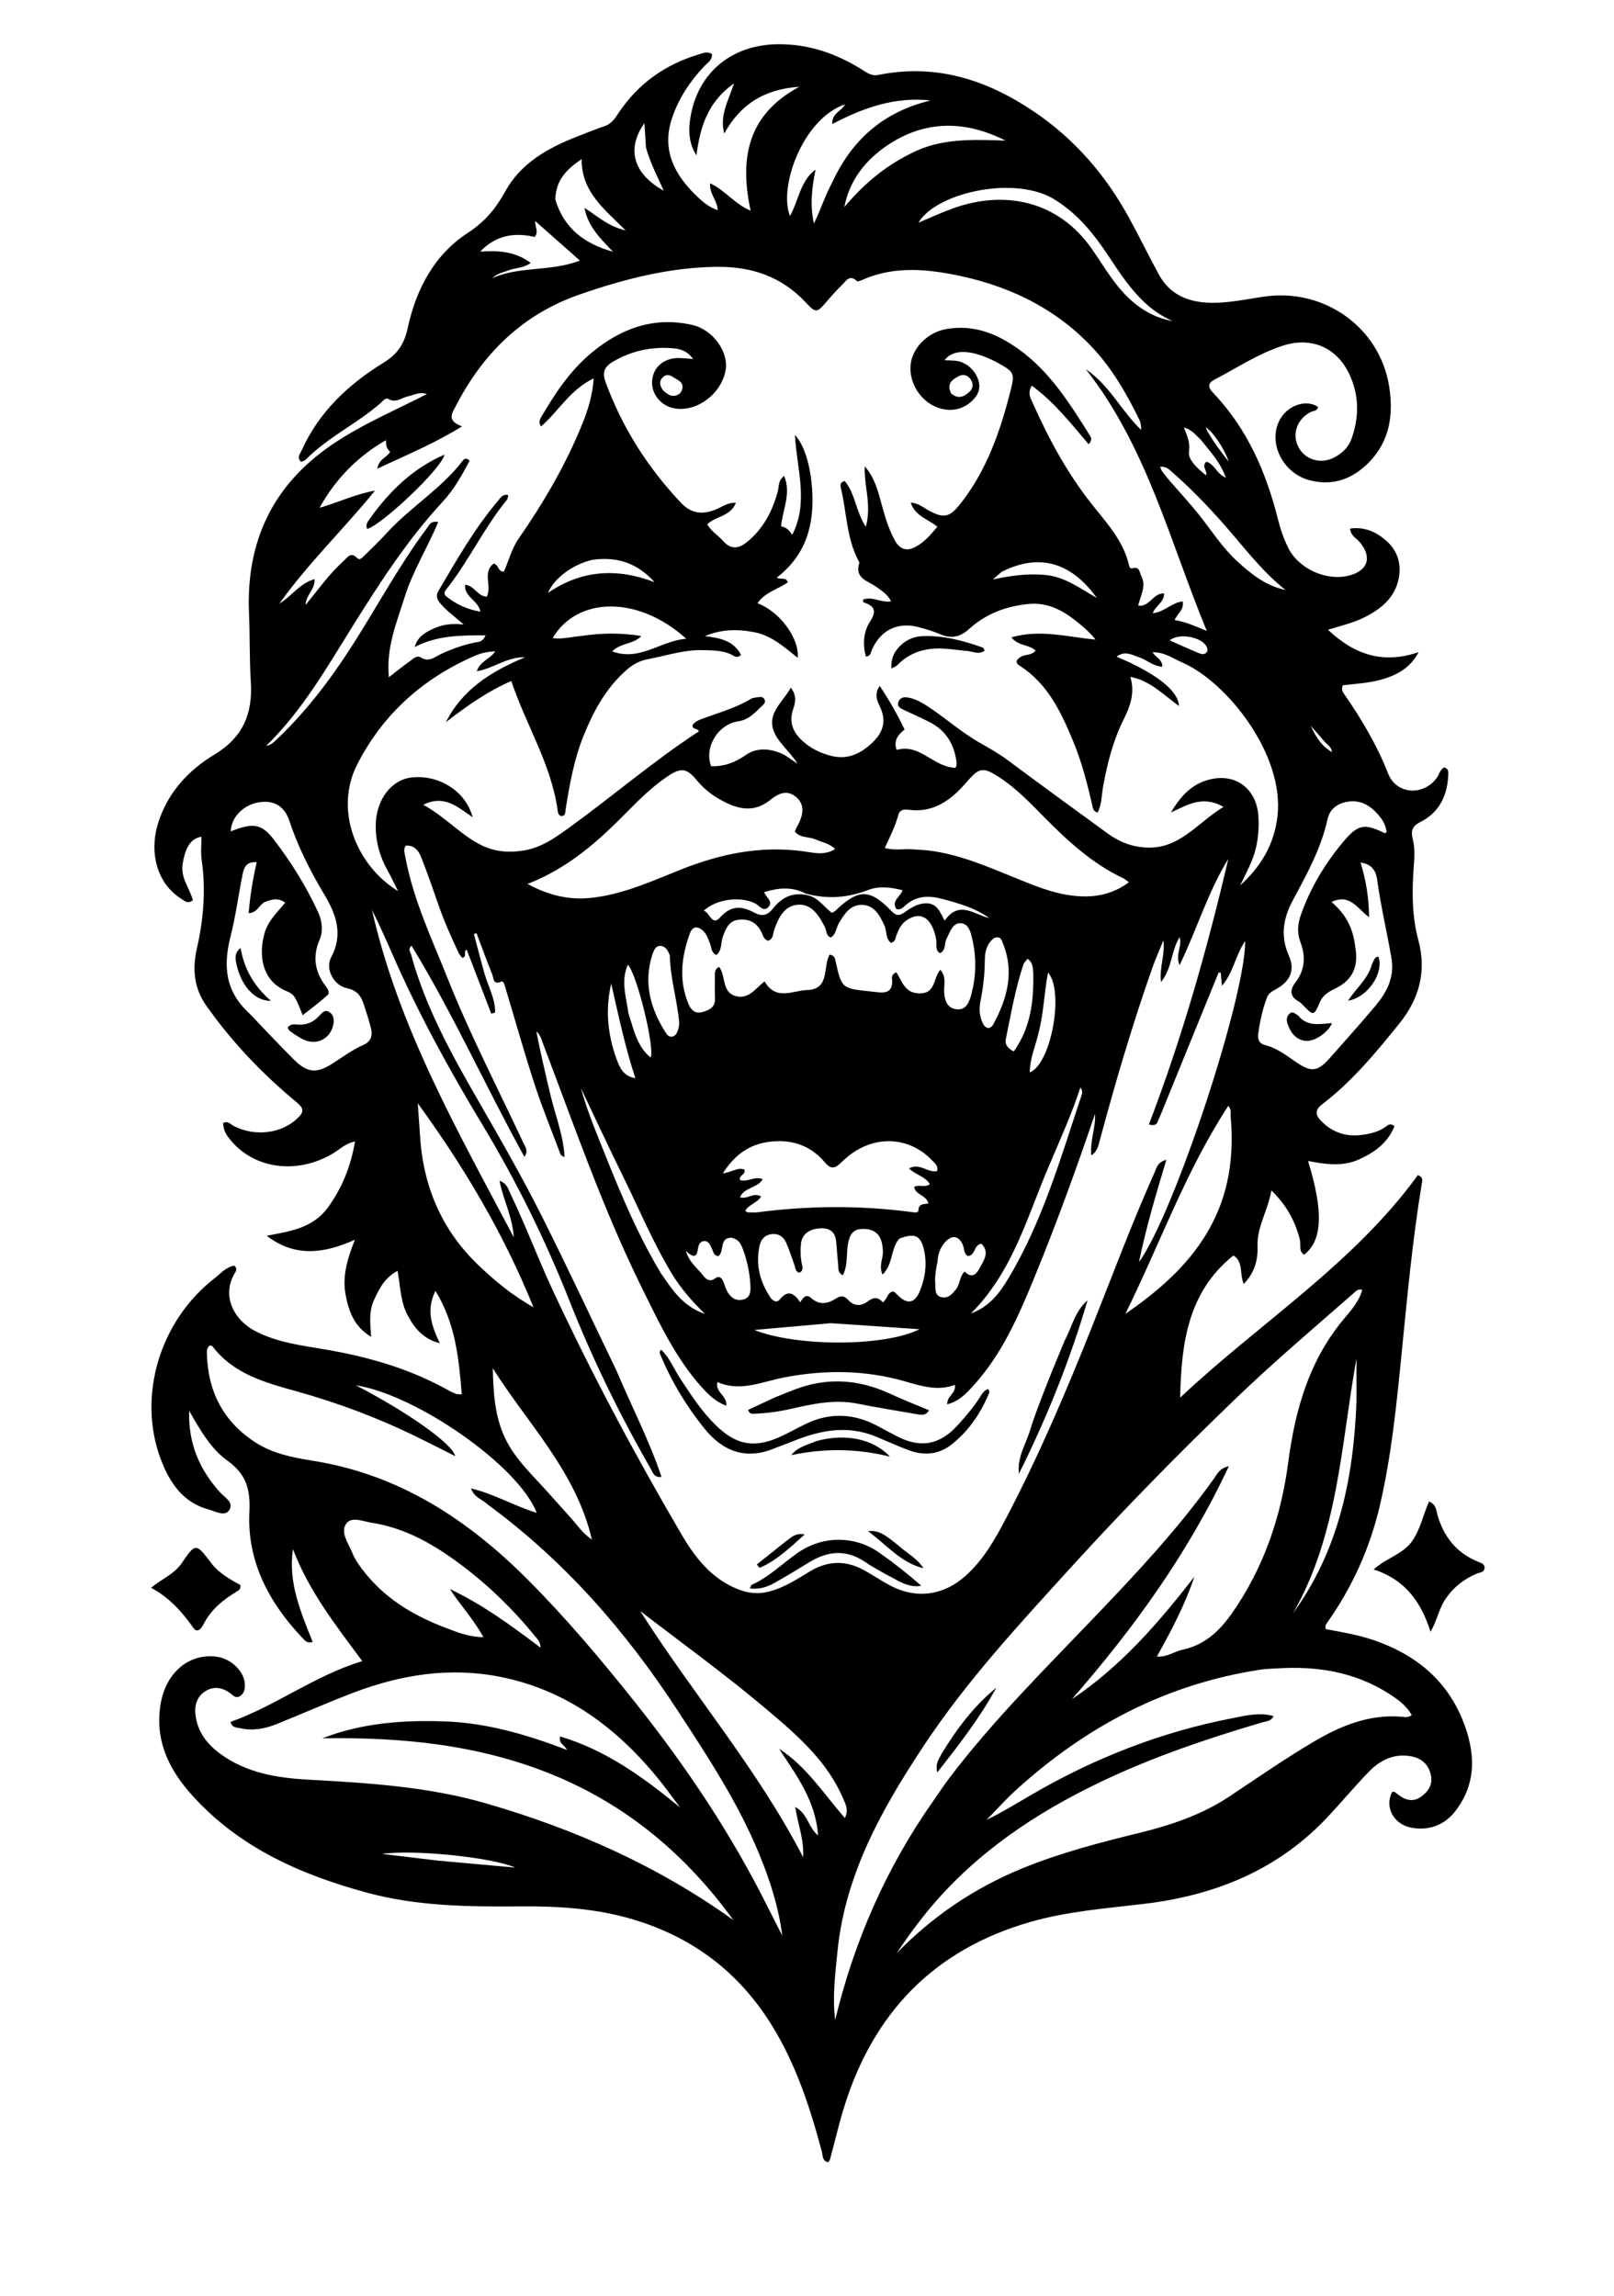 <svg version="1.1" id="Layer_1" xmlns="http://www.w3.org/2000/svg" xmlns:xlink="http://www.w3.org/1999/xlink" x="0px" y="0px"
	 width="100%" viewBox="0 0 720 1024" enable-background="new 0 0 720 1024" xml:space="preserve">
<path fill="#000000" opacity="1" stroke="none" 
	d="
M579.756,552.467 
	C577.55,544.256 573.803,537.44 567.157,530.98 
	C565.612,540.126 560.657,547.168 560.986,555.902 
	C561.21,561.857 559.744,567.664 554.829,572.735 
	C552.879,568.156 554.735,562.667 550.206,560.02 
	C529.858,576.318 526.99,599.222 526.458,623.419 
	C561.804,590.136 603.635,563.953 632.524,524.141 
	C635.059,525.196 634.478,526.638 634.272,527.881 
	C630.066,553.195 627.739,578.727 625.201,604.242 
	C622.963,626.742 620.726,649.233 615.592,671.357 
	C611.159,690.459 603.313,707.86 592.043,723.808 
	C591.565,724.484 590.995,725.117 591.43,726.675 
	C598.423,727.979 605.762,729.174 612.825,731.59 
	C631.105,737.845 645.102,749.052 652.442,767.131 
	C658.068,780.989 659.091,795.153 649.195,807.89 
	C644.366,814.104 637.491,816.66 629.634,815.244 
	C621.654,813.806 617.541,805.893 621.03,799.307 
	C621.973,799.012 622.588,799.578 623.234,800.114 
	C626.619,802.923 630.334,804.147 634.155,801.267 
	C637.347,798.86 639.338,795.744 638.213,791.318 
	C636.971,786.436 633.531,784.037 629.024,783.312 
	C621.674,782.128 615.559,785.184 610.617,790.308 
	C604.379,796.777 598.583,803.67 592.453,810.245 
	C570.243,834.068 542.058,845.438 510.35,849.223 
	C493.334,851.255 476.225,852.52 459.631,857.282 
	C416.47,869.667 389.335,898.048 376.348,940.542 
	C374.063,948.017 372.304,955.653 370.268,963.206 
	C370.149,963.646 369.729,964.006 369.412,964.456 
	C366.721,963.858 367.095,961.51 366.617,959.721 
	C361.325,939.898 355.02,920.548 344.016,902.928 
	C329.41,879.541 309.004,864.179 282.704,856.244 
	C266.223,851.271 249.297,850.209 232.301,850.342 
	C209.262,850.523 186.309,850.337 163.859,844.261 
	C134.321,836.267 106.937,824.232 85.915,801.018 
	C75.64,789.671 69.08,776.83 71.552,760.617 
	C73.66,746.799 83.498,737.653 96.032,738.882 
	C102.994,739.565 109.236,745.637 109.254,751.668 
	C109.26,753.617 108.843,755.302 107.165,756.474 
	C105.277,757.792 104.085,756.325 102.795,755.344 
	C99.456,752.803 95.698,752.016 92.059,754.082 
	C88.282,756.227 86.737,759.966 87.136,764.314 
	C87.839,771.983 92.083,777.699 97.975,782.081 
	C109.703,790.807 123.566,793.048 137.639,793.822 
	C164.26,795.286 190.812,796.907 216.642,804.35 
	C256.276,815.771 293.468,832.288 327.127,856.437 
	C306.13,827.459 279.775,805.181 246.368,791.544 
	C213.466,778.112 179.005,774.819 143.796,775.371 
	C161.493,768.501 179.81,767.182 198.403,767.832 
	C217.242,768.491 235.039,773.732 252.882,780.537 
	C251.972,778.293 249.115,777.895 249.878,774.545 
	C270.394,780.673 287.068,792.807 303.416,806.246 
	C301.961,804.302 300.514,802.352 299.05,800.414 
	C297.443,798.289 295.872,796.133 294.197,794.062 
	C275.545,771.005 252.992,753.907 223.24,747.97 
	C200.633,743.459 178.805,746.977 157.577,755.051 
	C146.075,759.425 134.824,764.453 123.396,769.027 
	C118.232,771.094 112.814,772.152 107.249,770.879 
	C105.639,770.511 103.427,770.733 102.861,768.044 
	C122.951,760.942 139.982,747.572 161.611,740.933 
	C149.392,724.527 137.627,709.307 130.699,691.015 
	C128.448,705.908 134.188,719.137 139.498,732.381 
	C137.169,733.083 136.289,732.033 135.363,731.07 
	C120.117,715.211 110.137,696.565 111.259,674.352 
	C111.785,663.933 109.613,657.364 101.339,651.428 
	C94.06,646.205 89.497,638.209 84.376,629.282 
	C83.966,644.307 89.19,655.57 98.001,665.488 
	C100.091,667.841 104.447,670.104 102.332,673.479 
	C100.317,676.695 96.164,674.134 93.135,673.322 
	C81.665,670.248 75.729,661.417 71.83,651.187 
	C61.06,622.927 71.243,589.11 95.735,570.165 
	C98.503,568.023 100.88,565.024 104.606,564.551 
	C105.652,565.668 105.531,566.585 104.95,567.521 
	C98.55,577.829 104.256,588.763 113.929,593.764 
	C123.437,598.68 133.883,600.058 144.215,601.783 
	C163.9,605.069 182.863,610.455 200.36,620.331 
	C201.369,620.9 202.453,621.351 203.537,621.764 
	C203.969,621.93 204.497,621.845 205.995,621.935 
	C204.677,606.076 203.296,590.612 194.266,575.805 
	C189.858,584.574 192.735,591.723 196.179,599.127 
	C189.045,597.37 184.971,592.627 181.824,586.66 
	C178.647,580.636 178.621,573.911 177.362,566.849 
	C171.564,569.884 169.095,574.952 166.779,580.024 
	C164.44,585.148 165.194,590.641 165.554,596.277 
	C158.114,591.947 155.493,584.869 154.127,577.266 
	C152.708,569.364 154.809,561.781 158.326,552.979 
	C144.107,559.406 131.246,560.682 118.969,551.197 
	C129.348,549.264 139.669,547.844 146.444,538.386 
	C152.665,529.702 156.474,520.241 158.378,509.115 
	C154.139,510.065 151.782,512.482 149.06,514.168 
	C133.289,523.934 113.961,521.724 103.113,508.852 
	C100.496,505.746 99.912,504.485 99.495,500.993 
	C101.578,499.701 102.885,501.55 104.387,502.308 
	C113.916,507.123 125.608,505.637 132.751,498.767 
	C135.441,496.179 135.838,494.579 132.435,491.765 
	C117.112,479.092 103.441,464.796 91.966,448.481 
	C86.489,440.694 85.764,432.096 87.809,423.162 
	C90.809,410.052 91.882,396.905 89.958,383.524 
	C89.471,380.141 89.885,376.628 89.885,373.219 
	C85.175,373.968 82.587,377.891 81.454,385.602 
	C80.563,391.665 84.599,396.235 86.066,401.533 
	C83.669,403.477 82.099,401.668 80.561,400.689 
	C70.152,394.061 66.316,380.38 70.63,366.846 
	C74.923,353.377 84.142,343.526 95.583,336.622 
	C108.498,328.828 112.785,318.273 111.887,304.103 
	C111.246,293.979 111.522,283.812 111.08,273.654 
	C109.704,242.055 121.287,216.675 147.93,198.468 
	C159.994,190.225 173.193,184.392 186.142,177.955 
	C187.293,177.383 188.428,176.779 190.436,175.744 
	C186.816,174.67 184.497,176.27 182.093,176.771 
	C179.15,177.384 176.601,179.974 173.149,177.919 
	C172.019,177.247 170.798,178.884 169.829,179.739 
	C159.331,189.004 146.304,194.927 136.421,205.01 
	C135.903,205.538 135.009,205.698 134.311,206.02 
	C132.223,204.004 133.883,202.443 134.557,200.938 
	C142.28,183.697 155.479,171.372 171.18,161.739 
	C177.297,157.986 180.357,153.366 181.807,146.611 
	C185.566,129.104 193.592,113.709 208.81,103.785 
	C216.281,98.912 221.173,93.042 225.317,85.488 
	C232.337,72.687 244.47,65.984 257.589,60.863 
	C261.621,59.289 265.632,57.643 269.733,56.268 
	C272.883,55.211 274.394,52.692 276.067,50.198 
	C284.777,37.222 296.785,28.737 311.682,24.281 
	C313.499,23.738 315.441,22.745 317.622,24.128 
	C317.793,26.821 315.542,28.08 314.048,29.665 
	C307.682,36.42 302.663,44.018 299.739,52.842 
	C295.161,66.653 300.671,77.566 310.291,86.96 
	C313.07,89.673 316.086,92.418 320.157,93.732 
	C320.082,89.599 316.497,86.645 316.752,81.765 
	C323.462,84.792 327.554,90.908 334.851,93.983 
	C329.817,70.553 333.425,51.198 356.549,38.708 
	C340.865,39.769 330.204,46.62 323.087,59.566 
	C320.933,51.673 324.782,45.163 327.465,37.194 
	C315.684,45.442 312.279,56.781 310.685,69.299 
	C307.155,63.851 307.064,57.967 308.017,52.242 
	C311.332,32.328 326.428,20.01 346.74,19.731 
	C360.762,19.537 373.244,23.93 384.892,31.274 
	C387.034,32.624 388.995,33.996 391.784,33.432 
	C417.439,28.247 440.15,35.523 461.27,49.789 
	C479.457,62.073 493.305,78.193 503.759,97.334 
	C508.304,105.658 512.464,114.194 517.003,122.521 
	C521.578,130.911 529.13,134.458 538.384,134.987 
	C547.128,135.487 555.631,133.49 564.173,132.272 
	C590.683,128.495 615.494,145.964 619.694,172.361 
	C621.666,184.756 620.073,196.729 610.632,206.286 
	C603.317,213.693 594.59,216.892 584.267,214.234 
	C572.373,211.171 565.625,197.794 570.697,187.655 
	C574.089,180.876 582.611,177.835 587.975,181.519 
	C587.599,183.457 585.719,183.216 584.488,183.876 
	C578.451,187.114 576.21,193.883 579.325,199.606 
	C582.398,205.25 589.401,207.171 595.305,204.001 
	C598.802,202.123 601.57,199.513 602.914,195.732 
	C606.414,185.884 606.343,176.014 601.777,166.581 
	C596.118,154.893 584.919,150.194 572.531,154.109 
	C561.49,157.599 551.872,164.09 541.688,169.375 
	C539.093,170.721 538.655,172.602 540.911,174.95 
	C556.371,191.036 564.887,210.707 570.194,232.015 
	C571.243,236.229 572.681,240.311 574.587,244.21 
	C579.243,253.73 591.766,259.405 601.999,256.684 
	C610.359,254.461 612.172,248.359 606.468,241.722 
	C605.009,240.025 602.573,239.054 602.278,235.777 
	C608.755,234.849 614.07,237.324 618.536,241.308 
	C623.45,245.692 625.259,251.566 623.942,258.1 
	C622.237,266.554 616.276,271.452 609.065,275.163 
	C604.059,277.739 598.569,279.032 592.394,280.887 
	C604.337,292.211 617.174,296.254 632.848,290.886 
	C629.556,297.195 624.275,300.561 617.945,302.612 
	C611.765,304.615 605.275,304.951 599.057,305.67 
	C598.121,307.728 599.188,308.943 600.004,310.127 
	C607.584,321.12 614.345,332.512 619.231,345.035 
	C622.843,354.291 634.763,355.213 640.822,347.13 
	C641.991,345.57 642.283,343.38 644.233,342.303 
	C646.507,342.947 646.104,344.791 646.016,346.355 
	C645.51,355.323 641.772,362.554 633.621,366.651 
	C629.979,368.482 629.295,370.612 630.203,374.14 
	C631.21,378.056 631.009,382.067 630.701,386.072 
	C629.842,397.245 629.792,408.452 632.712,419.317 
	C636.508,433.447 633.037,445.646 624.136,456.678 
	C613.674,469.645 603.052,482.497 589.691,492.667 
	C586.509,495.09 586.864,497.367 589.1,499.738 
	C593.97,504.901 600.099,507.126 607.13,506.273 
	C611.254,505.773 615.338,504.831 618.759,502.144 
	C619.538,501.532 620.483,501.061 622.076,502.329 
	C619.106,509.717 613.23,514.05 606.146,517.207 
	C598.816,520.475 591.258,519.354 583.513,517.851 
	C590.507,540.467 589.905,553.485 581.711,559.692 
	C579.168,557.951 580.487,555.125 579.756,552.467 
M359.422,398.583 
	C353.34,395.412 347.216,395.96 340.872,397.947 
	C341.817,400.407 344.935,402.13 342.876,404.48 
	C340.596,407.083 338.714,403.893 336.924,402.989 
	C330.39,399.687 319.661,400.938 313.951,406.221 
	C316.666,407.016 317.617,413.283 321.235,409.23 
	C326.046,403.841 330.765,404.034 336.271,406.978 
	C339.68,408.801 342.174,408.592 344.799,405.278 
	C348.579,400.506 353.531,397.616 360.572,399.389 
	C365.133,400.535 367.636,404.629 371.094,407.173 
	C371.84,406.737 372.333,406.56 372.68,406.23 
	C383.099,396.322 387.936,396.306 397.964,406.644 
	C400.074,408.819 401.573,408.292 403.507,406.94 
	C406.525,404.832 409.578,402.827 413.502,402.94 
	C418.106,403.073 419.412,406.917 421.406,410.681 
	C427.862,401.332 434.632,408.003 441.344,409.523 
	C434.99,404.965 427.753,402.943 420.422,400.989 
	C414.219,399.336 408.602,399.463 403.646,404.059 
	C402.696,404.94 401.706,405.927 399.908,405.502 
	C397.46,401.897 401.585,400.141 402.642,397.092 
	C397.438,395.749 392.166,395.099 387.378,396.946 
	C378.348,400.429 369.345,401.246 359.422,398.583 
M444.166,161.334 
	C433.325,155.839 425.252,155.502 421.339,160.695 
	C423.177,160.778 424.82,160.765 426.442,160.942 
	C431.064,161.448 435.362,165.338 436.592,170.12 
	C437.659,174.27 435.554,177.323 432.631,179.689 
	C429.422,182.286 425.526,183.288 421.373,182.624 
	C412.797,181.251 406.078,173.057 406.135,164.141 
	C406.188,155.916 413.366,148.332 422.035,146.792 
	C434.277,144.617 444.683,148.807 454.317,155.685 
	C468.216,165.608 477.09,179.763 485.963,193.88 
	C486.623,194.93 487.517,196.159 485.626,198.154 
	C477.776,188.926 470.295,179.331 460.255,172.031 
	C458.26,175.438 459.796,177.722 460.753,179.866 
	C467.754,195.56 475.842,210.577 486.512,224.213 
	C493.214,232.779 501.042,240.838 503.618,252.026 
	C503.794,252.79 504.147,253.832 505.223,253.493 
	C508.397,252.492 508.26,255.264 509.087,256.827 
	C511.536,261.454 508.694,265.766 507.746,270.161 
	C512.861,270.84 514.316,264.464 519.31,264.691 
	C519.268,268.862 515.349,270.247 514.244,273.516 
	C519.314,273.072 522.705,268.746 527.603,268.27 
	C528.312,272.083 525.153,273.652 524.023,276.593 
	C529.212,277.365 533.55,279.527 538.347,281.426 
	C521.909,241.73 511.675,199.393 484.398,164.714 
	C494.953,171.765 500.22,183.339 509.064,191.75 
	C509.091,190.052 508.9,188.548 508.27,187.257 
	C502.478,175.394 495.913,163.995 486.729,154.384 
	C469.635,136.496 448.288,126.756 424.271,122.267 
	C410.65,119.722 397.17,119.115 384.142,125.086 
	C383.567,125.35 382.542,125.657 382.266,125.388 
	C378.964,122.179 377.345,125.439 375.534,127.192 
	C373.145,129.503 370.923,132 368.761,134.529 
	C364.5,139.513 363.985,139.801 359.537,135.01 
	C348.692,123.328 335.245,118.82 319.607,119.025 
	C298.332,119.303 278.124,124.532 258.257,131.477 
	C233.019,140.3 215.426,157.695 203.334,181.103 
	C201.721,184.225 199.031,187.661 206.143,190.176 
	C193.544,197.967 181.14,203.027 168.314,209.052 
	C169.001,204.688 172.633,204.014 174.073,201.583 
	C172.593,200.162 172.141,198.999 172.143,196.342 
	C159.364,203.729 149.63,213.735 142.556,226.507 
	C150.931,224.11 158.712,220.331 167.301,218.839 
	C153.31,236.031 137.395,251.321 124.629,269.248 
	C130.054,266.041 133.513,260.263 140.349,258.308 
	C140.535,263.076 136.504,265.306 136.316,269.863 
	C142.075,262.813 146.961,255.907 153.242,250.257 
	C154.962,248.71 156.37,245.928 159.328,248.907 
	C160.593,250.18 161.754,248.598 162.652,247.714 
	C165.977,244.442 169.369,241.225 172.505,237.777 
	C183.052,226.182 196.887,218.047 206.464,205.434 
	C207.042,204.673 207.988,204.016 209.472,205.484 
	C206.136,211.939 202.485,218.404 197.415,223.876 
	C181.93,240.585 169.666,259.551 157.634,278.789 
	C145.942,297.482 135.029,316.829 118.743,332.673 
	C120.848,332.334 122.004,331.168 123.188,330.055 
	C136.25,317.766 147.02,303.635 156.699,288.6 
	C168.046,270.973 177.879,252.381 190.488,235.557 
	C191.526,234.173 192.144,232.195 195.476,232.866 
	C190.774,244.201 184.268,254.485 180.636,265.974 
	C176.977,277.552 172.17,288.911 173.471,302.089 
	C176.797,299.519 179.469,297.294 182.314,295.319 
	C183.904,294.215 185.872,292.09 187.615,293.2 
	C191.417,295.622 193.92,293.027 196.795,291.691 
	C201.648,289.434 206.643,287.659 211.9,286.586 
	C213.386,286.283 215.293,286.529 216.586,283.395 
	C205.413,283.346 194.961,283.409 184.995,288.618 
	C186.322,283.791 190.003,281.916 193.701,280.256 
	C197.447,278.575 201.493,277.977 206.853,278.559 
	C202.664,274.877 199.11,272.402 196.363,269.065 
	C194.951,267.35 194.322,265.716 195.547,263.636 
	C203.749,249.718 211.752,235.666 222.244,223.27 
	C223.292,222.033 224.268,220.189 226.756,220.848 
	C226.509,221.72 226.508,222.485 226.132,222.942 
	C216.26,234.958 209.633,249.155 200.211,261.469 
	C199.129,262.883 197.131,264.494 199.197,266.116 
	C203.485,269.482 208.331,271.862 214.327,272.833 
	C213.345,267.713 206.979,266.326 207.49,260.822 
	C211.647,261.249 213.056,266.036 217.175,266.137 
	C219.551,261.407 215.058,255.239 220.219,251.396 
	C222.526,251.845 221.985,254.957 224.783,254.981 
	C226.946,250.19 228.203,244.801 231.367,240.242 
	C242.495,224.209 252.313,207.422 259.677,189.296 
	C262.256,182.946 264.318,176.435 264.856,168.761 
	C254.292,173.821 249.169,183.446 241.334,190.248 
	C240.075,188.119 240.908,186.937 241.551,185.834 
	C247.698,175.291 254.441,165.177 263.945,157.301 
	C277.041,146.449 291.747,141.044 308.897,144.961 
	C318.106,147.065 325.26,157.131 323.656,165.359 
	C321.611,175.853 310.883,183.809 300.972,182.181 
	C294.909,181.185 290.448,175.708 290.904,169.819 
	C291.376,163.71 296.256,159.583 302.966,159.698 
	C304.856,159.73 306.743,159.97 309.178,160.156 
	C306.753,156.596 303.555,155.635 300.282,155.355 
	C290.743,154.542 281.784,156.424 273.427,161.335 
	C269.568,163.602 268.583,166.201 270.129,170.412 
	C277.582,190.708 288.892,208.506 303.73,224.219 
	C308.561,229.335 313.542,229.608 319.507,227.176 
	C322.161,226.094 324.566,224.086 328.298,224.262 
	C325.885,230.404 319.215,230.224 315.495,233.879 
	C317.34,237.104 320.367,238.777 322.523,241.248 
	C326.083,245.326 329.596,244.762 333.338,241.686 
	C340.582,235.733 344.649,227.898 347.012,218.985 
	C347.567,216.891 347.049,214.293 349.831,212.306 
	C353.052,220.238 349.105,227.276 348.432,234.811 
	C350.539,235.091 352.11,236.357 353.388,238.622 
	C360.91,223.928 355.408,209.325 354.626,193.968 
	C359.202,199.091 361.589,208.488 362.26,217.923 
	C363.375,233.613 359.867,247.365 346.465,257.68 
	C348.486,258.69 350.69,257.207 351.431,259.77 
	C347.054,262.829 341.276,264.136 337.913,269.069 
	C347.75,272.734 356.647,284.615 355.849,293.426 
	C349.798,288.597 344.269,283.542 336.64,282.03 
	C329.033,280.521 321.679,280.643 314.43,283.784 
	C320.984,284.479 327.11,285.656 330.572,292.06 
	C329.213,293.399 328.224,293.076 327.362,292.567 
	C322.975,289.975 318.128,290.116 313.286,289.997 
	C304.992,289.792 297.214,292.5 289.213,293.983 
	C285.621,294.649 282.666,296.139 279.938,298.473 
	C270.414,306.618 264.687,317.27 260.153,328.632 
	C255.997,339.047 254.078,350.06 252.311,361.083 
	C252.109,362.338 252.373,363.887 250.438,364.034 
	C249.237,363.726 248.943,362.75 248.809,361.748 
	C246.031,341.088 234.677,323.429 228.076,303.774 
	C217.668,308.254 208.182,314.938 198.932,322.109 
	C206.233,307.621 218.828,299.594 234.174,293.18 
	C225.891,293.027 220.198,298.203 212.672,299.408 
	C214.382,294.652 218.741,294 220.913,290.533 
	C217.506,290.655 214.612,291.314 211.907,292.487 
	C188.774,302.511 170.884,318.428 159.38,340.908 
	C148.956,361.277 158.873,385.984 177.591,397.496 
	C175.817,393.992 174.514,391.18 173.006,388.484 
	C169.26,381.79 167.32,374.741 167.668,366.978 
	C168.142,356.375 174.707,347.806 183.558,346.798 
	C195.619,345.423 207.784,352.783 210.842,364.554 
	C204.045,359.852 198.098,354.323 188.816,358.98 
	C198.949,364.498 205.781,372.797 215.36,377.285 
	C221.301,380.068 227.55,380.412 233.924,379.322 
	C241.752,377.984 247.976,373.456 254.193,368.961 
	C273.216,355.208 291.044,339.846 310.699,326.941 
	C311.1,326.678 311.511,326.432 311.775,326.268 
	C311.173,324.598 308.752,325.589 308.968,323.509 
	C309.711,322.12 311.147,321.436 312.487,320.922 
	C320.047,318.023 327.944,315.978 334.972,311.746 
	C335.921,311.175 337.209,311.121 338.358,310.945 
	C339.361,310.792 340.409,310.85 340.993,311.878 
	C341.597,312.94 341.07,313.835 340.3,314.532 
	C337.04,317.486 334.47,320.953 329.359,321.735 
	C319.953,323.175 314.056,333.693 317.254,341.77 
	C323.045,341.962 327.935,340.108 332.72,336.756 
	C337.476,333.425 343.221,333.804 348.542,336.065 
	C350.762,337.008 352.686,338.645 355.801,340.645 
	C351.666,334.231 345.55,330.085 344.549,323.803 
	C343.481,317.101 349.536,312.638 352.775,306.729 
	C355.518,310.243 354.808,313.43 353.901,316.055 
	C351.43,323.202 354.544,327.88 359.815,331.995 
	C363.035,334.507 366.664,336.057 370.564,337.098 
	C377.773,339.023 383.609,336.39 388.78,331.613 
	C393.769,327.005 395.725,321.906 392.514,315.173 
	C391.371,312.776 389.819,309.498 392.48,305.954 
	C396.734,312.466 400.351,318.709 403.541,325.42 
	C400.587,327.723 398.533,330.302 399.969,334.487 
	C410.428,331.571 416.051,341.934 426.064,342.509 
	C426.947,341.963 426.789,340.094 426.461,338.298 
	C425.158,331.176 421.504,325.64 415.008,322.263 
	C411.022,320.191 406.884,318.41 402.822,316.482 
	C401.388,315.801 400.083,314.901 400.774,313.056 
	C401.371,311.463 402.796,310.839 404.421,311.04 
	C407.798,311.458 410.661,313.02 413.518,314.86 
	C421.636,320.09 428.8,326.667 437.254,331.422 
	C441.455,333.786 445.639,336.176 449.543,339.077 
	C464.38,350.1 479.303,361.006 494.258,371.867 
	C499.328,375.549 504.913,377.734 511.367,378.052 
	C526.213,378.784 533.97,367.113 545.785,359.927 
	C536.333,354.492 529.53,359.199 522.337,362.382 
	C526.204,355.888 530.776,350.485 538.005,348.151 
	C550.402,344.148 560.613,351.246 561.384,364.253 
	C561.652,368.764 561.368,373.193 560.396,377.644 
	C559.038,383.864 555.945,389.272 553.249,394.923 
	C562.438,386.578 568.459,376.687 569.886,363.973 
	C572.978,336.441 547.318,304.199 527.428,295.513 
	C523.257,293.692 519.34,290.798 514.137,290.945 
	C515.59,293.305 518.532,294.095 518.548,297.383 
	C514.435,297.22 511.724,294.406 508.364,293.268 
	C505.001,292.129 501.804,290.079 498.093,292.897 
	C515.749,300.359 525.631,308.043 525.924,314.897 
	C519.079,310.049 513.393,303.673 504.259,301.913 
	C506.413,309.205 504.105,315.187 501.177,321.063 
	C496.527,330.397 494.019,340.369 492.138,350.573 
	C491.41,354.523 491.559,358.742 489.625,362.488 
	C487.517,361.795 487.486,360.151 487.159,358.746 
	C484.968,349.34 482.596,339.986 478.897,331.034 
	C473.459,317.875 467.556,305.052 454.888,296.947 
	C452.528,295.438 453.475,294.059 455.539,292.903 
	C457.515,291.796 460.189,292.42 461.986,290.218 
	C459.099,287.375 454.261,288.264 451.155,284.282 
	C464.209,280.565 476.326,284.178 488.715,285.281 
	C486.777,282.847 484.648,280.839 482.416,278.953 
	C475.671,273.256 468.508,268.532 459.068,269.392 
	C449,270.309 439.887,273.689 432.36,280.524 
	C428.44,284.084 424.501,285.041 419.595,282.975 
	C416.382,281.622 413.019,280.545 409.635,279.695 
	C400.229,277.334 392.81,281.095 388.914,289.928 
	C388.424,291.04 388.504,292.693 386.243,292.879 
	C384.825,287.404 385.136,281.862 388.133,277.254 
	C391.278,272.419 390.038,270.219 385.192,268.655 
	C385.047,268.608 385.061,268.071 384.946,267.481 
	C389.047,265.829 392.918,268.913 397.496,268.25 
	C395.983,265.085 393.375,263.594 391.054,261.865 
	C387.328,259.09 381.088,258.152 383.334,251.087 
	C383.412,250.841 383.144,250.46 382.989,250.167 
	C377.599,240.054 377.737,228.596 375.14,217.804 
	C374.831,216.522 374.607,215.094 376.839,214.578 
	C381.526,220.1 381.685,227.983 386.241,234.958 
	C388.956,225.151 385.33,216.611 385.765,208.015 
	C390.132,212.946 391.638,218.891 393.247,224.798 
	C394.78,230.424 396.4,236.025 399.245,241.167 
	C401.262,244.813 404.29,246.038 408.054,244.126 
	C412.229,242.006 415.192,238.519 418.138,234.952 
	C413.893,231.434 408.244,230.257 406.26,224.184 
	C409.692,224.472 411.474,226.096 413.459,227.226 
	C421.068,231.555 423.594,231.004 428.97,224.027 
	C440.196,209.456 446.131,192.559 450.611,175.026 
	C452.859,166.231 452.708,166.022 444.166,161.334 
M275.085,611.544 
	C281.718,627.209 289.55,642.384 295.119,658.791 
	C291.676,659.175 291.221,656.748 290.341,655.221 
	C276.432,631.091 264.253,606.052 254.028,580.201 
	C243.21,552.849 230.286,526.71 215.109,501.544 
	C200.235,476.879 186.388,451.618 174.851,425.167 
	C173.388,421.812 171.901,418.467 170.37,415.142 
	C168.927,412.007 167.411,408.904 165.926,405.787 
	C177.729,458.156 203.936,504.117 229.221,551.927 
	C228.537,542.462 224.499,535.215 222.835,526.677 
	C226.257,527.881 226.7,530.393 227.639,532.34 
	C234.371,546.286 239.756,560.841 246.275,574.862 
	C263.686,612.313 283.129,648.732 303.995,684.374 
	C310.024,694.672 317.249,704.021 328.89,708.747 
	C333.487,710.613 337.978,711.23 342.98,709.941 
	C349.777,708.189 355.444,704.461 361.271,700.93 
	C369.245,696.098 377.317,695.876 385.454,700.387 
	C389.38,702.563 393.109,705.103 397.072,707.203 
	C408.78,713.407 420.902,711.711 430.782,702.858 
	C438.904,695.58 444.063,686.272 449.016,676.816 
	C463.328,649.496 475.415,621.184 486.836,592.556 
	C496.152,569.202 504.897,545.612 515.192,522.656 
	C515.999,520.856 516.282,518.458 520.3,517.327 
	C515.674,532.803 511.302,547.282 508.076,563.017 
	C523.88,541.181 555.747,444.31 555.462,419.74 
	C551.143,426.058 550.187,433.853 545.102,439.736 
	C544.927,437.778 544.752,435.82 544.577,433.862 
	C544.262,433.831 543.947,433.8 543.632,433.77 
	C536.541,451.166 529.451,468.563 522.361,485.959 
	C520.476,490.583 518.646,495.231 516.666,499.814 
	C516.209,500.871 515.845,502.511 512.517,501.55 
	C527.338,462.915 538.551,423.292 547.949,383.092 
	C538.956,397.643 534.098,414.122 526.209,430.517 
	C524.173,425.491 527.494,422.189 526.24,417.985 
	C522.306,424.251 522.979,431.842 517.919,438.046 
	C517.104,431.376 519.798,426.097 518.995,419.424 
	C517.044,424.249 515.403,427.888 514.083,431.64 
	C505.182,456.928 497.61,482.622 490.647,508.504 
	C490.004,510.894 489.576,513.619 486.831,515.355 
	C486.153,508.792 488.875,502.953 488.47,496.882 
	C480.019,521.734 471.118,546.276 461.176,570.444 
	C454.187,587.435 446.832,604.211 434.27,618.009 
	C431.114,621.475 427.834,625.096 422.52,626.383 
	C422.496,622.472 426.609,621.484 425.967,617.736 
	C418.34,620.55 411.146,618.312 403.949,616.226 
	C385.974,611.018 367.796,610.908 349.58,614.455 
	C339.736,616.372 330.207,620.977 320.017,616.461 
	C318.967,621.141 324.476,622.505 323.996,627.009 
	C319.228,625.244 316.071,622.129 313.085,618.81 
	C301.33,605.745 294.006,589.939 286.351,574.452 
	C269.059,539.465 256.338,502.586 242.487,466.181 
	C241.666,464.023 241.191,461.675 239.253,460.053 
	C241.099,469.554 243.312,478.915 245.523,488.277 
	C247.704,497.512 251.367,506.438 251.846,516.071 
	C250.783,515.755 250.216,515.317 250.001,514.746 
	C246.128,504.464 241.95,494.279 238.541,483.843 
	C233.945,469.77 229.961,455.498 225.675,441.324 
	C225.265,439.968 224.731,437.341 223.665,437.816 
	C219.833,439.527 220.24,436.225 219.612,434.683 
	C217.133,428.594 214.906,422.403 212.586,416.249 
	C212.193,416.375 211.8,416.5 211.408,416.626 
	C212.978,422.505 214.475,428.405 216.14,434.258 
	C217.785,440.042 220.959,445.486 220.872,451.634 
	C220.302,451.81 219.731,451.985 219.16,452.16 
	C215.513,442.651 211.866,433.143 208.195,423.574 
	C206.376,424.44 208.684,426.823 206.148,427.242 
	C205.639,426.522 204.95,425.796 204.546,424.936 
	C201.149,417.709 197.906,410.42 195.311,402.85 
	C192.938,395.929 190.519,389.016 187.82,382.218 
	C186.66,379.296 184.616,376.863 180.943,377.203 
	C179.915,378.941 180.482,380.405 180.744,381.853 
	C184.216,401.012 192.542,418.514 199.674,436.387 
	C209.672,461.446 222.081,485.427 233.513,509.844 
	C234.349,511.63 235.861,513.427 233.914,515.977 
	C216.732,484.837 202.2,452.306 183.59,421.844 
	C181.859,423.42 183.044,424.572 183.368,425.757 
	C189.836,449.456 201.663,470.711 213.809,491.77 
	C223.544,508.649 233.221,525.568 241.956,542.97 
	C253.232,565.43 263.838,588.226 275.085,611.544 
M416.506,803.042 
	C418.795,799.768 420.979,796.413 423.391,793.232 
	C443.06,767.295 466.158,744.429 488.574,720.978 
	C507.343,701.341 525.868,681.551 541.657,659.362 
	C542.996,657.481 543.978,654.945 548.188,653.987 
	C529.95,692.982 505.636,726.471 478.185,757.915 
	C499.984,743.331 516.826,723.884 532.785,703.308 
	C528.663,715.726 522.63,727.121 516.077,738.898 
	C520.86,739.201 523.869,736.63 527.38,735.892 
	C537.096,733.85 543.732,727.858 549.356,719.89 
	C563.732,699.525 571.457,676.611 574.674,652.308 
	C577.773,628.889 583.9,607.086 599.318,588.542 
	C602.575,584.625 606.223,580.636 607.687,575.369 
	C605.81,574.784 604.995,575.821 604.181,576.535 
	C586.404,592.116 568.348,607.394 551.301,623.783 
	C525.851,648.25 501.122,673.43 477.362,699.551 
	C454.404,724.791 431.205,749.831 412.28,778.399 
	C393.578,806.631 377.059,835.762 373.596,870.423 
	C372.58,880.583 371.281,890.706 372.568,901.031 
	C381.066,865.822 395.246,833.235 416.506,803.042 
M572.553,744.034 
	C569.066,744.272 565.542,744.261 562.099,744.784 
	C519.91,751.198 483.982,770.345 452.753,798.894 
	C448.324,802.943 444.324,807.462 440.126,811.763 
	C446.892,808.452 453.139,804.642 459.45,800.941 
	C487.701,784.373 517.802,772.549 549.987,766.359 
	C555.763,765.248 561.808,763.664 568.139,765.462 
	C566.891,767.939 564.815,767.749 563.2,768.226 
	C538.426,775.544 514.001,783.781 490.655,794.981 
	C461.99,808.733 436.016,826.111 415.313,850.623 
	C412.522,853.929 409.855,857.348 407.274,860.821 
	C404.748,864.219 402.406,867.754 399.983,871.229 
	C416.107,854.69 434.723,842.122 455.947,833.418 
	C472.786,826.513 490.355,821.948 507.99,817.631 
	C522.296,814.13 536.132,809.517 548.537,801.248 
	C560.869,793.029 573.075,784.575 585.81,777.022 
	C597.621,770.017 610.23,764.711 624.547,765.7 
	C626.257,765.818 628.178,766.353 629.772,765.012 
	C627.885,761.789 625.599,759.543 621.867,756.968 
	C607.29,746.908 590.995,743.304 572.553,744.034 
M217.485,671.027 
	C215.335,668.807 211.651,668.203 210.123,663.913 
	C220.601,666.396 229.283,671.716 239.429,674.791 
	C231.347,653.819 185.773,622.121 158.738,617.9 
	C181.94,629.97 201.799,643.937 203.05,649.497 
	C196.847,646.386 190.967,643.36 185.021,640.47 
	C168.217,632.301 150.796,625.784 132.795,620.743 
	C118.673,616.787 104.326,613.095 94.756,600.494 
	C94.54,600.211 93.882,600.264 93.501,600.177 
	C92.232,601.263 92.255,602.655 92.293,603.962 
	C92.775,620.758 99.622,634.087 113.87,643.345 
	C121.773,648.48 130.87,650.175 139.868,651.619 
	C178.237,657.778 208.814,677.883 235.574,704.741 
	C252.738,721.967 268.388,740.537 283.527,759.586 
	C306.07,787.952 326.12,817.858 342.313,850.305 
	C344.489,854.666 346.744,858.988 348.962,863.328 
	C347.353,850.754 343.555,838.909 338.829,827.361 
	C329.377,804.262 315.746,783.563 302.154,762.77 
	C279.169,727.607 252.059,696.398 217.485,671.027 
M400.128,416.589 
	C399.378,417.948 399.747,420.038 397.463,420.538 
	C394.898,418.64 395.71,415.386 394.566,412.896 
	C392.463,408.314 390.062,403.745 384.566,403.608 
	C379.375,403.478 376.605,407.714 374.182,411.874 
	C372.972,413.953 372.969,416.762 370.62,418.174 
	C368.361,417.308 368.775,415.053 367.979,413.516 
	C365.274,408.29 362.046,402.923 355.569,403.582 
	C349.777,404.172 347.192,409.509 345.375,414.737 
	C344.762,416.502 345.077,418.863 342.648,419.623 
	C340.916,419.102 340.461,417.613 339.878,416.248 
	C337.91,411.634 334.256,409.732 329.471,410.248 
	C325.147,410.715 323.809,414.154 322.484,417.757 
	C321.496,420.448 322.179,423.791 319.618,425.965 
	C317.188,424.968 317.437,422.647 316.737,420.897 
	C315.934,418.889 315.348,416.818 313.705,415.241 
	C311.262,412.896 308.922,413.16 307.813,416.192 
	C304.006,426.597 302.687,437.158 307.115,447.793 
	C308.267,450.56 310.12,452.307 313.293,451.429 
	C316.263,450.607 319.045,449.42 318.953,445.524 
	C318.877,442.361 318.826,439.195 318.905,436.034 
	C318.946,434.377 318.483,432.38 320.823,431.3 
	C323.938,435.457 321.894,442.497 328.122,444.279 
	C334.026,445.968 337.134,440.724 341.074,437.744 
	C346.165,446.557 353.6,441.799 360.025,441.608 
	C370.498,441.297 366.91,430.977 370.15,425.772 
	C372.199,426.199 372.439,427.383 372.694,428.521 
	C375.458,440.863 375.455,440.863 388.083,442.21 
	C389.242,442.333 390.404,442.431 391.559,442.582 
	C395.849,443.145 398.398,441.824 397.934,436.946 
	C397.83,435.853 397.8,434.553 399.838,433.684 
	C402.408,437.488 403.456,443.005 410.126,443.112 
	C417.558,443.232 416.246,436.163 419.474,432.584 
	C422.138,435.625 421.165,438.76 421.176,441.6 
	C421.192,445.872 422.268,449.714 426.866,450.208 
	C431.244,450.678 432.546,446.462 433.396,443.2 
	C435.433,435.382 435.628,427.403 433.855,419.466 
	C433.127,416.206 432.316,412.036 428.631,411.799 
	C424.972,411.563 423.818,415.716 422.277,418.663 
	C421.188,420.746 422.11,423.771 419.357,425.189 
	C417.424,424.07 417.751,422.289 417.726,420.692 
	C417.689,418.309 417.04,416.069 416.118,413.932 
	C413.633,408.176 409.176,407.044 404.122,410.723 
	C402.285,412.061 401.208,413.877 400.128,416.589 
M279.695,362.196 
	C267.056,375.01 253.841,387.064 235.338,394.28 
	C245.487,399.78 254.583,401.57 264.457,400.408 
	C278.574,398.748 291.289,392.791 304.249,387.672 
	C321.557,380.834 339.174,377.219 357.888,379.65 
	C362.492,380.247 367.57,381.831 372.536,378.745 
	C369.882,376.023 366.599,375.715 363.789,374.427 
	C360.857,373.082 357.076,373.942 354.593,370.948 
	C354.867,370.263 355.034,369.63 355.353,369.085 
	C358.735,363.289 358.819,358.979 355.563,355.899 
	C351.184,351.757 347.064,354.05 343.492,356.899 
	C337.294,361.842 331.046,361.423 324.376,358.27 
	C319.181,355.814 314.607,352.644 310.936,348.158 
	C306.366,342.574 303.86,342.234 297.823,346.28 
	C291.289,350.658 285.683,356.112 279.695,362.196 
M407.423,378.864 
	C409.907,379.049 412.406,379.117 414.872,379.441 
	C428.22,381.191 440.439,386.509 452.756,391.518 
	C461.078,394.903 469.385,398.411 478.406,399.49 
	C487.317,400.556 495.741,399.395 503.633,393.519 
	C502.387,392.646 501.783,392.082 501.072,391.746 
	C487.275,385.224 476.28,375.11 465.714,364.396 
	C459.525,358.12 453.407,351.709 445.975,346.843 
	C438.182,341.741 436.806,342.387 430.729,349.378 
	C424.129,356.969 416.288,362.725 405.264,361.184 
	C403.305,360.91 401.394,361.17 400.791,363.353 
	C399.381,368.451 397.073,373.193 394.708,378.225 
	C398.888,379.468 402.714,378.535 407.423,378.864 
M111.362,452.145 
	C117.934,458.984 124.382,465.949 131.115,472.626 
	C137.168,478.628 141.215,478.939 148.403,474.341 
	C152.888,471.473 157.157,468.255 162.071,466.11 
	C165.414,464.65 166.319,461.979 165.502,458.745 
	C164.527,454.885 163.324,451.073 162.033,447.305 
	C160.846,443.839 158.85,441.632 154.744,440.784 
	C148.911,439.58 144.959,432.213 147.711,427.044 
	C153.238,416.661 149.914,407.748 144.594,398.864 
	C138.342,388.422 132.888,377.628 129.043,366.034 
	C126.886,359.532 122.108,356.81 115.579,357.853 
	C108.554,358.975 103.124,364.547 102.932,370.833 
	C112.982,366.841 116.695,367.319 122.397,374.797 
	C129.972,384.73 136.574,395.33 141.836,406.706 
	C143.739,410.82 144.242,415.255 142.511,419.333 
	C139.291,426.916 140.513,433.577 145.329,439.916 
	C146.248,441.125 147.346,442.788 146.032,443.964 
	C142.572,447.058 138.816,449.82 135.032,452.83 
	C131.585,444.443 131.605,443.676 127.617,442.005 
	C117.073,437.587 115.105,426.428 118.045,416.154 
	C119.635,410.599 123.725,406.989 127.214,402.604 
	C124.115,400.379 121.409,401.142 118.497,402.195 
	C115.667,403.217 115.014,407.134 110.918,407.339 
	C111.589,399.583 112.742,392.185 114.521,384.605 
	C109.981,384.197 108.83,386.945 108.235,389.921 
	C106.38,399.203 105.15,408.635 102.82,417.791 
	C99.541,430.673 100.347,442.202 111.362,452.145 
M604.54,422.153 
	C606.058,430.418 603.927,436.897 595.872,440.812 
	C593.078,442.17 590.211,443.691 588.84,446.888 
	C586.106,453.26 586.076,453.242 581.307,448.407 
	C580.724,447.817 580.152,447.145 579.441,446.762 
	C575.282,444.521 575.347,441.51 577.911,438.176 
	C582.201,432.598 582.498,426.534 580.113,420.225 
	C578.541,416.066 578.898,412.065 580.33,408.029 
	C584.552,396.13 590.907,385.456 598.978,375.789 
	C605.757,367.67 608.453,367.109 617.708,371.625 
	C617.86,371.7 618.217,371.353 618.551,371.162 
	C618.278,368.241 616.808,365.723 615.014,363.621 
	C611.412,359.401 606.951,356.575 601.027,357.625 
	C596.562,358.417 593.208,360.874 592.215,365.396 
	C589.352,378.439 582.964,389.974 576.759,401.53 
	C572.367,409.711 571.121,417.548 574.969,426.298 
	C577.82,432.78 575.568,437.757 569.186,441.253 
	C567.549,442.149 565.941,442.986 565.231,444.848 
	C563.204,450.157 561.998,455.668 561.283,461.289 
	C560.973,463.732 561.807,465.548 564.405,466.183 
	C569.735,467.486 573.912,470.87 578.319,473.852 
	C585.036,478.395 587.822,478.046 593.276,471.883 
	C600.008,464.279 606.785,456.711 613.335,448.951 
	C618.513,442.817 622.187,436.056 620.738,427.509 
	C618.764,415.864 615.984,404.372 614.397,392.644 
	C613.939,389.261 612.597,385.466 606.961,384.75 
	C609.348,392.725 610.686,400.331 610.719,409.113 
	C605.392,405.167 602.234,398.459 593.967,402.33 
	C600.32,407.704 603.578,413.901 604.54,422.153 
M336.023,540.827 
	C336.522,540.818 337.028,540.858 337.521,540.794 
	C360.559,537.773 383.601,537.572 406.654,540.639 
	C407.743,540.784 409.673,541.157 409.702,539.907 
	C409.775,536.676 412.355,537.248 414.155,536.76 
	C413.242,533.062 408.488,533.077 407.761,529.467 
	C410.035,528.091 412.634,530.008 414.783,528.163 
	C412.714,524.657 408.421,524.125 405.536,521.161 
	C410.272,518.521 413.929,523.27 418.018,522.382 
	C418.632,519.933 416.973,518.811 415.761,517.543 
	C404.864,506.136 388.138,506.188 376.117,517.727 
	C373.555,520.185 371.412,522.602 368.07,518.592 
	C361.544,510.763 352.882,508.022 343.028,509.318 
	C334.211,510.478 327.584,515.201 322.481,523.375 
	C326.288,522.928 328.989,520.542 332.077,521.673 
	C332.816,524.047 329.597,524.068 330.08,526.305 
	C333.294,527.554 336.587,524.396 340.25,525.997 
	C337.812,530.047 331.996,529.559 330.09,534.048 
	C333.408,535.151 336.211,531.591 339.535,533.735 
	C337.667,536.72 333.988,537.227 332.493,540.064 
	C333.255,541.152 334.355,540.646 336.023,540.827 
M342.569,762.951 
	C324.231,747.39 304.732,733.311 285.573,718.578 
	C309.135,755.648 337.987,789.142 358.247,828.364 
	C358.789,820.883 356.02,814.02 354.742,806.004 
	C360.456,809.02 360.5,815.152 364.925,818.685 
	C363.873,803.134 355.238,791.881 347.553,780.05 
	C359.697,787.837 367.341,799.991 376.926,810.944 
	C378.603,807.117 377.251,804.895 376.3,802.628 
	C369.353,786.075 356.381,774.613 342.569,762.951 
M401.199,552.49 
	C397.224,556.888 398.539,563.909 393.688,568.532 
	C391.919,564.58 393.97,561.426 393.865,558.183 
	C393.656,551.789 391.286,548.509 385.913,548.196 
	C380.578,547.886 378.615,550.329 377.984,557.255 
	C377.638,561.055 377.93,565.071 375.994,568.852 
	C373.629,567.641 374.048,565.86 373.917,564.287 
	C373.64,560.974 373.293,557.667 373.069,554.351 
	C372.769,549.928 370.662,547.684 366.034,547.892 
	C360.945,548.122 357.668,550.553 357.284,554.946 
	C357.023,557.927 357.065,560.928 357.727,563.894 
	C358.047,565.327 358.402,566.894 356.548,567.698 
	C354.685,567.134 354.827,565.392 354.329,564.054 
	C353.112,560.784 352.098,557.427 350.681,554.248 
	C349.511,551.627 347.324,550.107 344.269,550.468 
	C341.235,550.826 339.49,552.734 338.861,555.588 
	C337.001,564.035 338.958,571.725 343.726,578.791 
	C344.804,580.389 346.523,581.264 347.873,579.595 
	C351.267,575.402 354.059,576.453 356.984,580.916 
	C358.278,578.708 359.65,576.982 361.826,578.965 
	C365.403,582.224 369.203,581.585 372.804,579.278 
	C375.056,577.836 376.621,577.86 378.406,579.875 
	C380.96,582.76 384.334,582.61 386.958,580.579 
	C389.73,578.432 391.793,578.525 393.825,580.912 
	C395.921,579.441 395.797,576.507 398.328,576.063 
	C398.556,576.128 398.753,576.128 398.866,576.226 
	C399.485,576.764 400.11,577.299 400.686,577.882 
	C404.606,581.847 408.008,581.393 410.191,576.213 
	C412.76,570.118 413.69,563.699 412.102,557.154 
	C410.634,551.105 408.045,549.876 401.199,552.49 
M157.087,692.425 
	C158.076,695.116 159.693,697.435 161.389,699.71 
	C170.873,712.437 183.781,720.364 198.338,725.902 
	C203.695,727.94 209.041,730.218 215.64,730.268 
	C211.255,722.224 205.333,715.96 200.678,708.785 
	C215.223,715.655 227.974,725.014 241.168,734.964 
	C240.973,732.031 239.589,730.949 238.576,729.705 
	C229.076,718.033 218.366,707.563 206.377,698.495 
	C194.199,689.284 181.195,681.589 165.734,679.207 
	C161.862,678.611 156.852,676.256 154.427,679.664 
	C151.865,683.265 155.01,687.83 157.087,692.425 
M187.343,506.135 
	C188.671,529.023 196.968,548.739 213.775,564.662 
	C220.845,571.36 228.204,577.615 237.978,583.087 
	C224.442,549.683 206.818,520.281 186.37,492.115 
	C186.66,496.486 186.949,500.857 187.343,506.135 
M549.046,498.711 
	C548.799,496.996 549.58,495.089 547.946,493.263 
	C529.041,522.133 517.625,554.397 502.024,586.041 
	C532.111,565.449 552.645,540.668 549.046,498.711 
M371.424,80.999 
	C380.234,62.036 394.547,49.697 415.159,44.819 
	C399.44,43.066 385.283,47.943 371.279,55.346 
	C371.033,50.384 375.416,49.693 376.937,46.542 
	C358.12,52.966 347.175,83.458 352.424,96.375 
	C356.36,89.183 357.007,80.643 363.811,75.653 
	C362.183,83.727 361.237,91.632 363.101,99.75 
	C366,93.775 367.971,87.467 371.424,80.999 
M245.583,666.93 
	C248.574,670.275 251.544,673.637 254.561,676.958 
	C257.435,680.123 259.771,683.834 264.047,686.732 
	C256.925,656.191 235.346,635.068 219.828,610.3 
	C220.082,621.148 220.66,631.737 225.351,641.542 
	C230.033,651.33 238.107,658.444 245.583,666.93 
M259.347,283.669 
	C268.262,282.315 277.159,282.205 286.111,283.704 
	C282.541,287.447 276.988,286.672 273.06,290.549 
	C285.516,295.143 294.675,285.806 306.13,284.915 
	C284.137,265.079 257.14,266.471 246.556,284.612 
	C250.623,285.237 254.511,284.119 259.347,283.669 
M469.204,88.247 
	C450.915,78.305 417.237,86.384 409.715,99.331 
	C414.769,97.216 419.745,94.885 424.89,93.022 
	C448.919,84.325 472.352,90.125 486.923,110.817 
	C492.082,118.143 496.468,126.076 502.95,132.41 
	C508.62,137.95 515.21,141.849 523.119,143.212 
	C518.506,141.19 514.413,138.47 510.717,135.025 
	C504.319,129.061 499.558,121.844 494.791,114.636 
	C488.045,104.437 480.635,94.909 469.204,88.247 
M406.167,68.546 
	C419.586,61.484 434.092,62.267 448.567,62.715 
	C430.69,53.693 412.885,53.468 396.093,64.669 
	C386.339,71.176 378.993,80.182 376.661,92.35 
	C384.851,82.672 394.134,74.51 406.167,68.546 
M247.719,88.982 
	C251.576,102 260.972,108.836 273.468,112.285 
	C267.961,106.557 262.261,101.064 260.74,92.715 
	C266.326,96.247 271.069,100.895 279.084,102.778 
	C269.58,93.221 259.327,85.614 259.482,70.955 
	C252.516,75.644 247.942,80.509 247.719,88.982 
M605.129,624.923 
	C605.129,618.599 605.129,612.274 605.129,605.95 
	C598.174,644.445 597.033,684.364 576.833,719.566 
	C597.131,691.594 603.836,659.544 605.129,624.923 
M326.345,552.075 
	C320.639,552.029 323.335,558.385 320.378,560.321 
	C318.229,559.941 318.203,558.207 317.573,556.931 
	C316.839,555.443 316.176,553.545 314.282,553.582 
	C312.01,553.625 311.543,555.659 311.266,557.524 
	C310.676,561.493 308.599,560.42 305.927,557.979 
	C307.532,563.209 311.134,565.643 313.616,568.878 
	C314.955,570.622 316.541,572.018 319.07,570.188 
	C320.924,568.845 322.108,570.126 322.8,571.941 
	C323.391,573.491 323.823,575.156 324.696,576.534 
	C326.213,578.927 328.389,580.423 331.42,579.691 
	C334.556,578.933 334.9,576.385 334.778,573.8 
	C334.5,567.962 333.358,562.268 331.252,556.812 
	C330.481,554.814 329.518,552.788 326.345,552.075 
M226.337,120.781 
	C223.993,121.62 221.492,122.142 219.637,124.05 
	C231.759,118.613 245.559,121.29 258.704,116.232 
	C251.736,110.073 245.477,104.54 238.716,98.565 
	C238.662,101.273 240.414,103.365 238.529,105.696 
	C229.524,103.56 221.164,104.894 214.232,112.239 
	C222.182,111.684 229.769,112.038 236.749,117.284 
	C233.347,119.75 229.947,119.311 226.337,120.781 
M370.593,590.206 
	C359.406,591.199 348.22,592.193 336.513,593.232 
	C355.384,600.754 394.622,600.752 410.201,592.91 
	C396.641,591.96 384.094,591.082 370.593,590.206 
M294.726,567.783 
	C299.733,574.914 304.26,582.554 314.482,586.098 
	C308.386,580.083 303.683,574.631 299.88,568.394 
	C291.279,554.286 285.003,539.025 277.716,524.268 
	C271.365,511.405 265.344,498.378 259.177,485.423 
	C261.189,492.816 263.883,499.912 266.7,506.959 
	C274.908,527.491 282.937,548.108 294.726,567.783 
M468.442,518.873 
	C458.431,541.852 452.23,566.815 433.093,585.899 
	C441.369,582.831 445.823,576.893 449.706,570.439 
	C465.05,544.935 473.157,516.521 482.469,488.596 
	C482.769,487.696 483.107,486.663 481.949,485.079 
	C478.18,496.678 473.32,507.362 468.442,518.873 
M521.473,214.08 
	C526.146,219.484 531.021,224.727 535.438,230.332 
	C540.679,236.982 545.278,244.179 551.511,249.974 
	C557.859,255.877 564.591,261.32 573.472,263.154 
	C564.496,256.101 557.456,247.304 550.147,238.705 
	C541.759,228.837 532.892,219.368 523.142,210.794 
	C521.686,209.512 520.172,207.868 517.564,208.24 
	C517.905,209.113 517.998,209.628 518.275,210.007 
	C519.156,211.212 520.107,212.367 521.473,214.08 
M291.006,425.795 
	C287.072,438.167 289.962,449.424 296.623,460.056 
	C297.329,461.183 298.087,462.524 299.6,462.414 
	C301.339,462.287 302.018,460.741 302.479,459.315 
	C302.831,458.223 303.072,457.001 302.969,455.872 
	C302.063,445.965 299.031,436.354 298.805,426.344 
	C298.798,426.027 298.62,425.706 298.489,425.401 
	C297.736,423.643 296.7,422.033 294.624,421.931 
	C292.611,421.831 291.858,423.472 291.006,425.795 
M443.478,418.388 
	C440.265,420.849 439.331,424.508 439.325,428.124 
	C439.313,434.465 438.575,440.656 437.334,446.849 
	C436.711,449.959 436.929,453.174 438.277,456.127 
	C439.65,459.136 441.791,459.418 443.33,456.52 
	C449.351,445.178 452.563,433.414 447.393,420.771 
	C446.805,419.334 446.478,417.334 443.478,418.388 
M418.226,562.712 
	C417.535,565.958 416.962,569.213 417.209,572.559 
	C417.388,574.986 416.839,577.958 420.113,578.64 
	C423.122,579.267 424.93,577.068 426.59,574.906 
	C428.301,572.678 427.989,569.474 430.309,567.161 
	C433.18,570.089 435.236,568.952 436.849,565.917 
	C438.78,562.284 441.7,558.696 437.814,554.749 
	C434.205,555.348 435.195,560.207 431.689,560.243 
	C429.954,559.103 430.232,557.241 429.677,555.736 
	C427.988,551.158 424.656,550.504 421.487,554.21 
	C419.622,556.392 418.443,558.938 418.226,562.712 
M460.929,433.946 
	C460.745,431.71 460.803,429.372 458.412,427.664 
	C457.667,428.646 456.83,429.328 456.541,430.193 
	C452.897,441.089 450.979,452.403 448.667,463.615 
	C448.263,465.577 449.268,467.503 452.243,468.995 
	C459.593,458.693 461.23,447.037 460.929,433.946 
M280.37,452.124 
	C282.717,459.025 283.942,466.522 290.233,471.713 
	C292.289,467.576 283.936,433.883 280.077,430.333 
	C276.874,437.51 279.285,444.419 280.37,452.124 
M264.366,249.696 
	C255.796,251.568 247.071,257.952 244.482,264.434 
	C259.518,254.158 275.36,253.301 291.986,259.67 
	C284.702,251.575 275.862,248.095 264.366,249.696 
M463.121,461.402 
	C461.807,466.9 459.425,472.203 459.365,478.324 
	C468.881,474.745 474.872,442.124 467.531,433.797 
	C465.719,442.999 465.656,452.001 463.121,461.402 
M275.045,472.415 
	C276.496,476.243 278.007,480.017 283.445,480.937 
	C278.846,467.053 275.9,452.871 272.655,438.702 
	C270.063,449.968 270.893,460.934 275.045,472.415 
M446.798,255.085 
	C445.513,256.206 444.229,257.328 442.944,258.45 
	C451.055,256.75 458.783,255.631 466.919,256.533 
	C475.045,257.434 481.306,262.116 489.256,266.702 
	C477.667,250.51 463.243,246.743 446.798,255.085 
M195.508,829.942 
	C206.949,830.974 218.39,832.005 229.831,833.037 
	C219.083,828.289 183.856,824.905 170.449,826.939 
	C179.13,827.988 186.872,828.924 195.508,829.942 
M288.162,65.815 
	C287.936,62.244 287.711,58.673 287.473,54.922 
	C279.345,66.407 282.5,77.558 296.074,85.042 
	C293.319,78.783 290.178,72.983 288.162,65.815 
M535.539,195.985 
	C533.458,194.246 531.96,191.701 528.145,190.703 
	C529.619,194.577 531.025,197.414 530.398,201.45 
	C529.841,205.033 534.274,209.074 538.032,212.039 
	C538.738,209.854 535.791,208.186 538.139,205.955 
	C541.726,206.884 542.747,211.478 546.862,213.094 
	C544.418,206.215 539.946,201.533 535.539,195.985 
M528.041,288.419 
	C530.478,289.473 532.891,290.589 535.365,291.548 
	C536.281,291.904 537.378,291.905 538.152,291.072 
	C538.773,290.403 538.729,289.583 538.4,288.753 
	C536.613,284.248 526.002,282.039 521.816,285.653 
	C523.771,286.514 525.569,287.306 528.041,288.419 
M424.238,175.435 
	C427.232,178.11 429.98,177.153 432.497,174.744 
	C434.125,173.186 434.322,171.227 433.092,169.35 
	C431.722,167.261 429.686,166.697 427.497,167.883 
	C424.821,169.335 422.221,171.004 424.238,175.435 
M299.033,176.385 
	C301.818,177.049 303.931,175.701 304.401,173.272 
	C304.987,170.249 301.925,169.33 299.924,168.009 
	C298.384,166.991 296.814,167.013 295.453,168.51 
	C294.118,169.977 294.307,171.493 295.152,173.096 
	C295.883,174.484 297.054,175.367 299.033,176.385 
M538.701,192.453 
	C541.346,197.158 544.572,201.45 548.14,205.931 
	C546.099,199.94 541.12,192.591 537.803,190.546 
	C538.022,191.045 538.221,191.496 538.701,192.453 
M590.76,330.662 
	C588.747,328.34 586.735,326.017 584.723,323.695 
	C586.821,328.336 589.288,332.638 594.169,335.475 
	C593.984,333.016 592.196,332.394 590.76,330.662 
z"/>
<path fill="#000000" opacity="1" stroke="none" 
	d="
M645.4,712.407 
	C641.892,717.069 641.237,722.667 638.161,727.856 
	C634.033,714.786 627.022,704.652 612.749,700.048 
	C618.655,694.836 625.543,693.31 629.629,687.83 
	C633.637,682.454 634.764,675.818 637.49,669.744 
	C640.874,671.176 640.7,673.907 641.292,675.921 
	C644.141,685.618 649.822,692.701 659.276,696.584 
	C660.634,697.142 662.374,697.5 662.24,699.445 
	C662.104,701.425 660.107,701.348 658.844,701.886 
	C653.526,704.152 649,707.376 645.4,712.407 
z"/>
<path fill="#000000" opacity="1" stroke="none" 
	d="
M80.737,697.715 
	C87.275,688.131 87.322,688.095 94.16,697.13 
	C97.654,701.745 102.563,704.448 107.267,707.025 
	C107.499,708.864 106.423,709.416 105.426,710.02 
	C99.376,713.691 94.028,718.062 90.772,724.557 
	C89.799,726.499 87.992,728.574 86.319,726.193 
	C81.341,719.106 75.747,712.765 67.397,708.208 
	C72.165,704.275 77.331,702.33 80.737,697.715 
z"/>
<path fill="#000000" opacity="1" stroke="none" 
	d="
M165.969,229.966 
	C174.635,218.285 184.601,208.725 198.258,202.791 
	C197.281,208.711 170.55,233.994 163.794,235.946 
	C162.697,233.425 164.783,232.026 165.969,229.966 
z"/>
<path fill="#000000" opacity="1" stroke="none" 
	d="
M430.718,290.311 
	C427.149,289.946 424.026,289.481 420.887,289.308 
	C412.906,288.869 405.783,290.907 400.093,296.869 
	C399.684,297.298 399.002,297.466 397.644,298.174 
	C397.34,293.136 399.422,289.844 402.539,287.191 
	C404.969,285.123 407.977,283.925 411.214,283.77 
	C420.655,283.319 429.592,285.714 438.373,288.844 
	C438.712,288.965 438.871,289.589 439.269,290.226 
	C436.465,292.27 433.777,290.391 430.718,290.311 
z"/>
<path fill="#000000" opacity="1" stroke="none" 
	d="
M391.058,640.922 
	C377.706,635.302 365.248,638.13 352.922,643.181 
	C350.457,644.191 347.925,645.038 345.461,646.051 
	C332.623,651.33 322.456,647.404 314.114,637.043 
	C306.02,626.989 299.444,616.035 294.525,604.096 
	C294.285,603.514 293.968,602.829 294.982,602.063 
	C298.832,605.762 300.727,610.804 303.6,615.158 
	C308.462,622.525 313.244,629.906 319.694,636.08 
	C328.274,644.294 336.078,645.994 347.011,641.312 
	C351.288,639.481 355.33,637.111 359.532,635.097 
	C370.406,629.886 381.116,630.465 391.65,636.148 
	C394.434,637.65 397.221,639.146 400.027,640.606 
	C410.652,646.131 419.248,644.559 427.379,635.54 
	C430.835,631.706 434.224,627.813 437.005,623.429 
	C437.945,621.946 438.778,620.243 440.837,619.551 
	C441.079,620.18 441.486,620.696 441.364,620.999 
	C437.699,630.109 432.315,638.064 424.636,644.216 
	C419.004,648.727 412.447,649.414 405.726,646.978 
	C400.88,645.221 396.18,643.06 391.058,640.922 
z"/>
<path fill="#000000" opacity="1" stroke="none" 
	d="
M345.482,623.393 
	C349.549,621.788 353.213,620.174 356.993,618.909 
	C370.799,614.289 384.186,615.691 397.282,621.781 
	C402.808,624.35 408.505,626.553 414.435,629.054 
	C412.959,631.57 411.02,631.156 409.103,630.819 
	C400.263,629.265 391.39,627.883 382.594,626.117 
	C372.47,624.084 362.718,626.153 352.992,628.392 
	C347.606,629.631 342.199,630.343 336.705,630.592 
	C335.538,630.645 334.326,630.795 333.73,628.89 
	C337.49,627.127 341.312,625.336 345.482,623.393 
z"/>
<path fill="#000000" opacity="1" stroke="none" 
	d="
M394.97,702.099 
	C391.786,700.223 388.798,698.71 386.07,696.822 
	C377.619,690.973 369.303,691.738 360.909,696.899 
	C355.812,700.033 350.692,703.136 345.479,706.069 
	C342.226,707.9 338.71,709.011 334.474,708.512 
	C334.958,707.641 335.082,707.026 335.415,706.875 
	C343.101,703.393 349.038,697.416 355.83,692.664 
	C366.903,684.917 381.275,684.855 392.28,692.588 
	C398.728,697.12 404.926,702.009 410.983,707.322 
	C404.845,708.442 400.273,704.678 394.97,702.099 
z"/>
<path fill="#000000" opacity="1" stroke="none" 
	d="
M474.928,598.016 
	C478.267,591.718 479.602,584.741 485.153,580.005 
	C477.318,606.745 466.968,632.442 454.543,657.377 
	C453.63,650.158 457.592,644.277 459.541,637.901 
	C461.628,631.076 464.291,624.419 466.875,617.756 
	C469.398,611.249 472.139,604.826 474.928,598.016 
z"/>
<path fill="#000000" opacity="1" stroke="none" 
	d="
M364.111,642.805 
	C377.005,639.283 389.387,641.669 397.042,649.754 
	C382.423,646.086 367.805,645.912 352.967,649.073 
	C355.807,645.415 360.007,644.584 364.111,642.805 
z"/>
<path fill="#000000" opacity="1" stroke="none" 
	d="
M402.319,690.678 
	C405.87,693.571 409.604,695.711 411.953,699.525 
	C401.874,697.067 395.565,689.112 387.226,682.998 
	C391.648,682.471 394.326,683.918 402.319,690.678 
z"/>
<path fill="#000000" opacity="1" stroke="none" 
	d="
M350.563,687.509 
	C352.926,685.855 354.685,683.646 358.98,684.434 
	C352.182,690.505 346.393,696.126 338.843,699.33 
	C338.43,698.83 338.018,698.331 337.605,697.832 
	C341.827,694.461 346.049,691.091 350.563,687.509 
z"/>
<path fill="#000000" opacity="1" stroke="none" 
	d="
M420.107,782.166 
	C426.917,771.006 434.486,760.939 444.447,752.795 
	C437.217,766.097 428.042,777.962 418.089,790.607 
	C417.153,786.576 418.876,784.621 420.107,782.166 
z"/>
<path fill="#000000" opacity="1" stroke="none" 
	d="
M131.573,461.499 
	C130.177,460.391 128.629,459.893 128.388,458.232 
	C129.694,456.547 131.482,456.939 133.043,457.028 
	C136.79,457.242 139.788,455.942 142.308,453.221 
	C143.516,451.916 144.865,450.136 146.891,451.412 
	C148.932,452.696 149.152,454.952 148.663,457.166 
	C147.266,463.5 141.142,466.478 135.32,463.67 
	C134.134,463.098 133.026,462.362 131.573,461.499 
z"/>
<path fill="#000000" opacity="1" stroke="none" 
	d="
M105.226,428.744 
	C104.992,426.565 104.879,424.803 107.321,422.814 
	C108.948,432.454 113.418,439.926 120.828,446.406 
	C113.295,446.601 106.982,438.964 105.226,428.744 
z"/>
<path fill="#000000" opacity="1" stroke="none" 
	d="
M579.12,453.004 
	C583.271,458.141 588.841,456.698 594.239,456.358 
	C592.27,460.879 586.044,464.829 582.174,464.257 
	C577.886,463.624 575.731,460.515 574.396,456.725 
	C573.809,455.058 573.9,453.324 575.266,452.11 
	C576.552,450.968 577.723,452.115 579.12,453.004 
z"/>
<path fill="#000000" opacity="1" stroke="none" 
	d="
M612.002,430.145 
	C612.892,428.635 612.96,426.848 614.881,426.698 
	C617.486,433.712 610.41,444.809 601.371,446.362 
	C605.084,440.614 610.287,436.63 612.002,430.145 
z"/>
</svg>